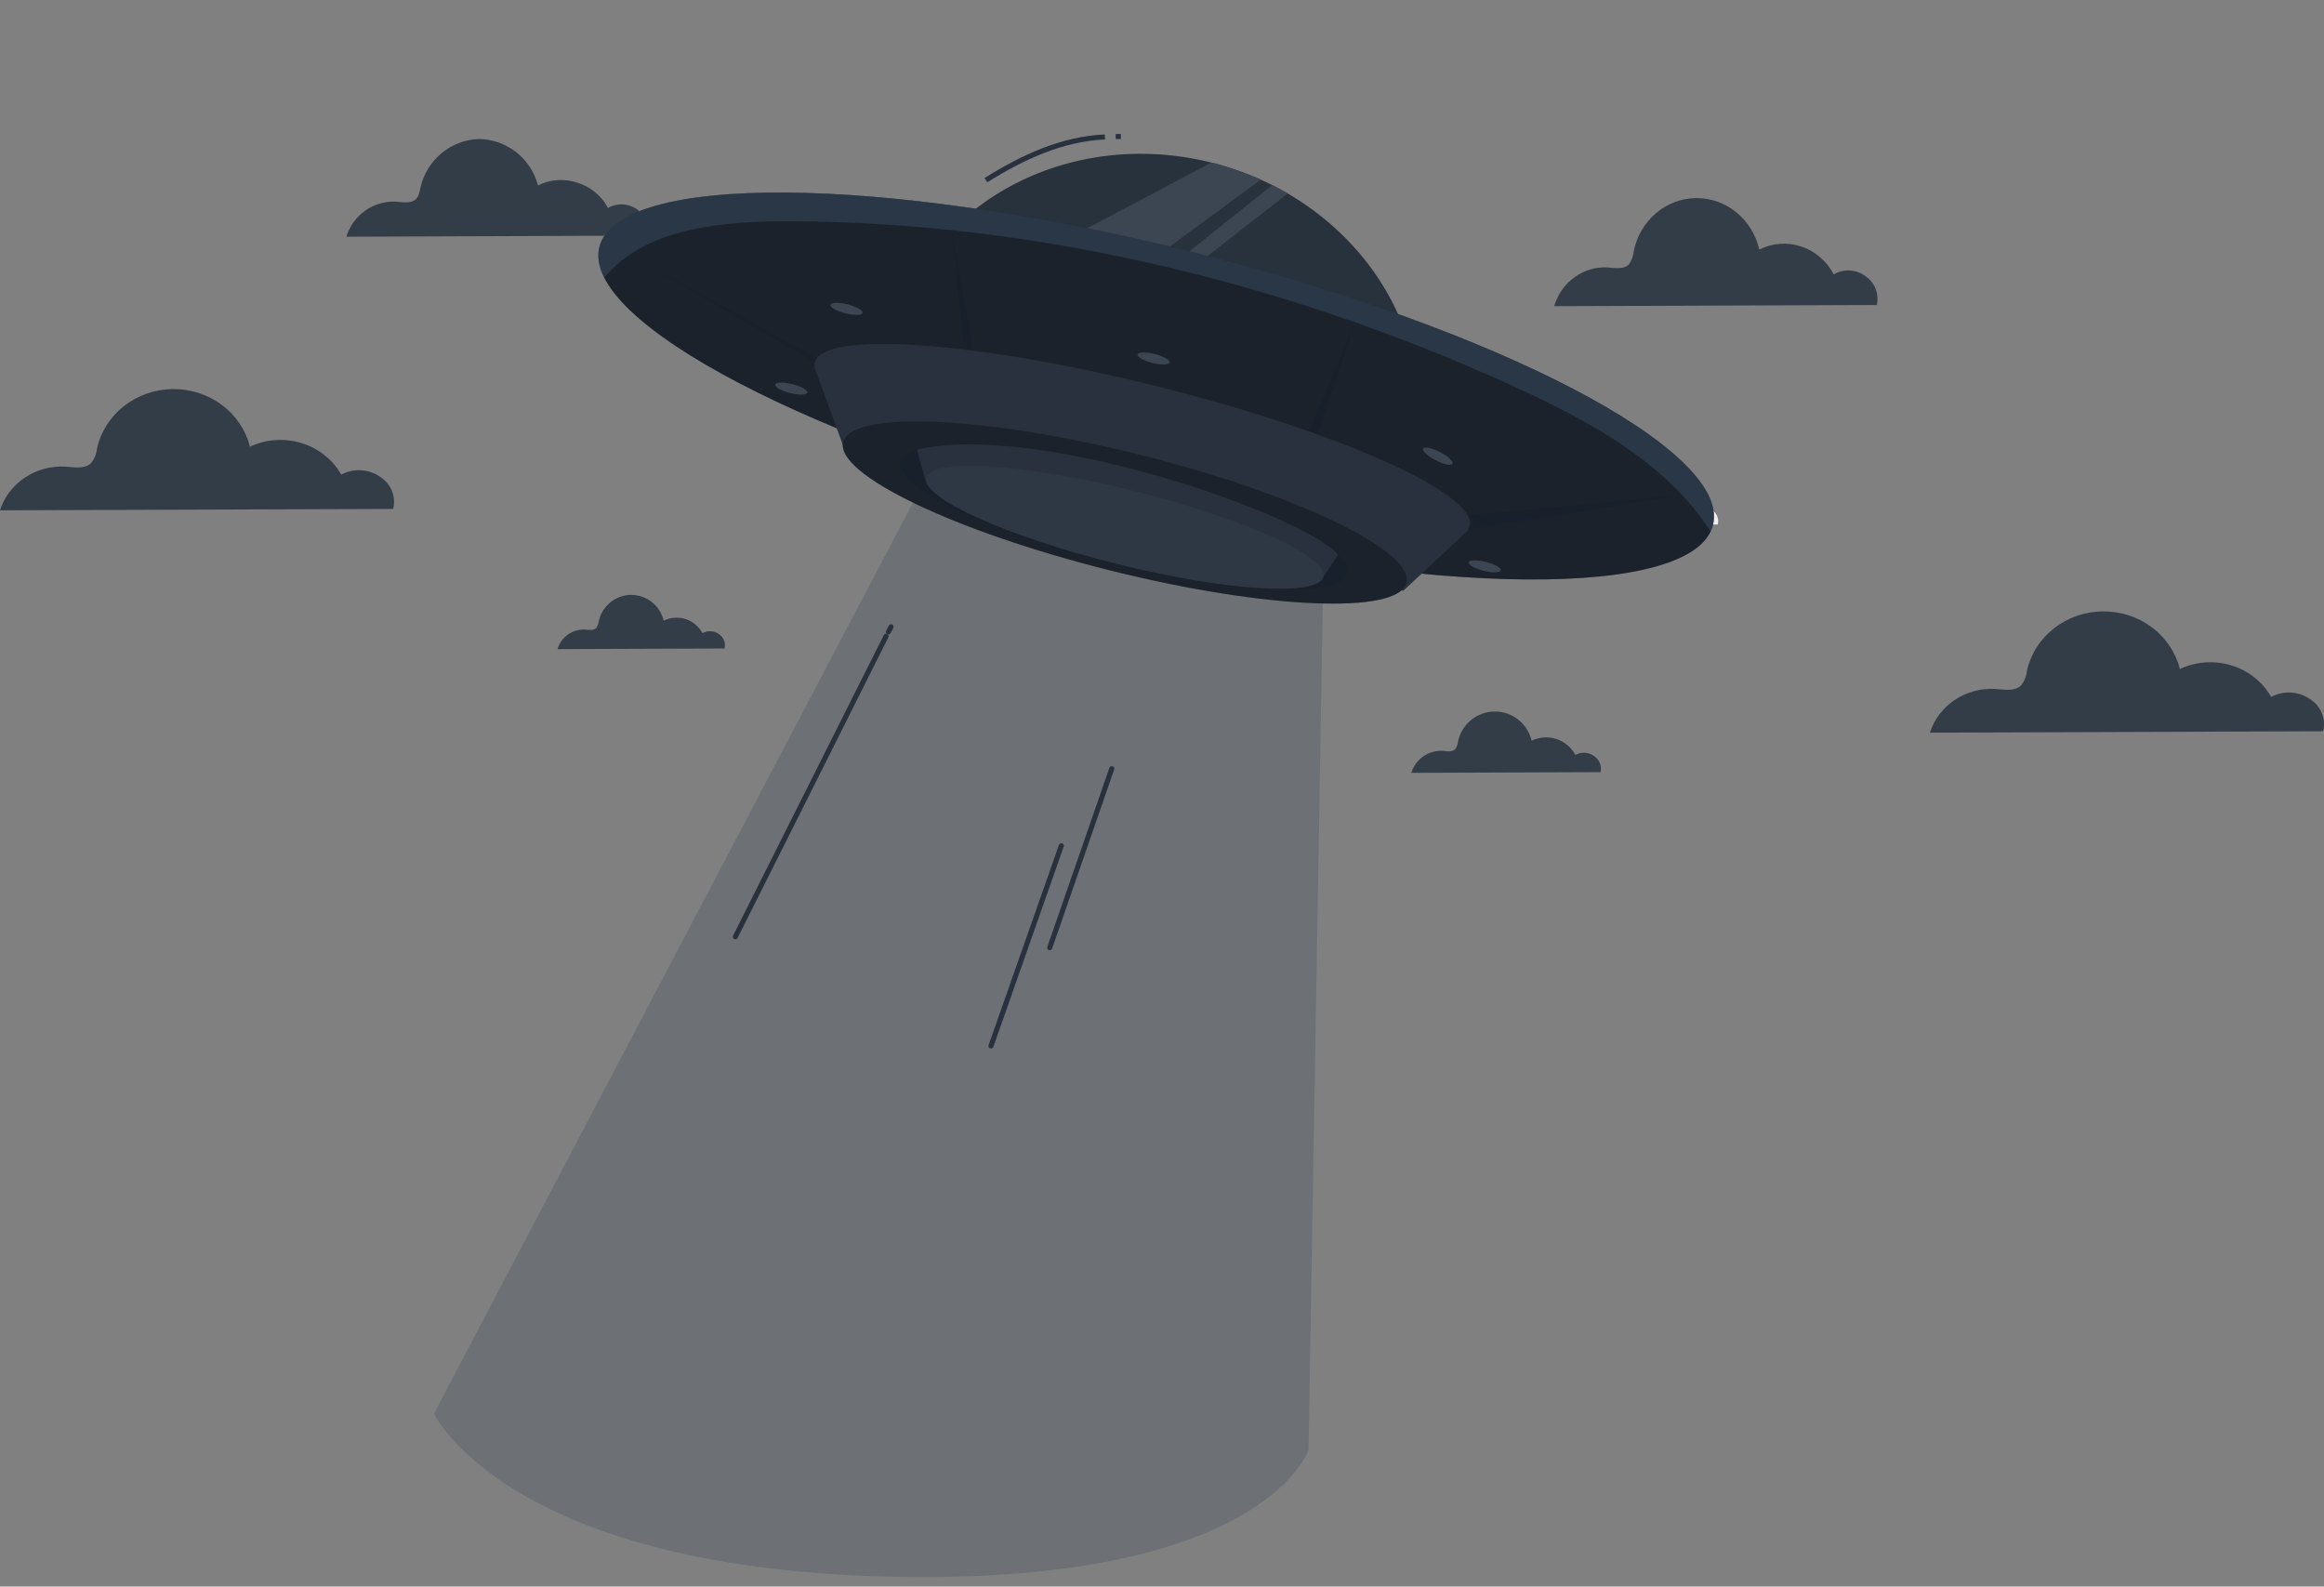 <svg viewBox="0 0 230 157" fill="none" xmlns="http://www.w3.org/2000/svg">
<rect x="0" y="0" width="230" height="157" fill="#808080" stroke="none"/>
<g id="Frame">
<g id="Background complete">
<path id="Vector" d="M157.763 74.817C157.498 74.621 157.183 74.506 156.854 74.486C156.526 74.467 156.199 74.544 155.914 74.707C155.51 73.956 154.835 73.39 154.028 73.127C153.221 72.865 152.345 72.925 151.581 73.296C151.385 72.466 150.913 71.727 150.245 71.202C149.576 70.677 148.75 70.397 147.902 70.407C147.054 70.418 146.234 70.718 145.579 71.26C144.923 71.801 144.47 72.551 144.294 73.386C144.273 73.655 144.176 73.912 144.016 74.127C143.712 74.449 143.206 74.337 142.774 74.301C142.091 74.265 141.415 74.46 140.854 74.854C140.293 75.248 139.878 75.82 139.677 76.479L158.403 76.408C158.471 76.109 158.446 75.796 158.331 75.511C158.217 75.227 158.019 74.984 157.763 74.817Z" fill="#333D48"/>
<path id="Vector_2" d="M63.101 20.754C62.678 20.444 62.175 20.262 61.653 20.231C61.13 20.2 60.61 20.321 60.154 20.58C58.957 18.148 55.626 17.076 53.248 18.358C52.907 17.051 52.149 15.892 51.09 15.061C50.032 14.229 48.731 13.771 47.389 13.755C46.045 13.801 44.754 14.29 43.714 15.147C42.673 16.003 41.941 17.18 41.629 18.496C41.539 18.915 41.482 19.376 41.184 19.682C40.701 20.178 39.904 20.004 39.206 19.955C38.119 19.9 37.044 20.211 36.151 20.839C35.259 21.468 34.6 22.377 34.278 23.424L64.125 23.315C64.384 22.297 63.936 21.389 63.101 20.754Z" fill="#333D48"/>
<path id="Vector_3" d="M71.158 62.754C70.924 62.581 70.645 62.48 70.355 62.463C70.065 62.446 69.776 62.514 69.523 62.657C69.165 61.992 68.566 61.492 67.85 61.263C67.134 61.032 66.358 61.09 65.683 61.424C65.511 60.69 65.095 60.038 64.505 59.573C63.915 59.109 63.185 58.861 62.436 58.87C61.688 58.879 60.964 59.145 60.385 59.623C59.806 60.101 59.406 60.764 59.251 61.501C59.227 61.734 59.142 61.956 59.005 62.145C58.736 62.422 58.288 62.329 57.907 62.3C57.302 62.268 56.704 62.442 56.208 62.792C55.713 63.142 55.347 63.649 55.171 64.233L71.712 64.171C71.775 63.906 71.756 63.628 71.657 63.375C71.558 63.121 71.384 62.904 71.158 62.754Z" fill="#333D48"/>
<path id="Vector_4" d="M37.616 47.183C37.064 46.797 36.408 46.571 35.725 46.533C35.043 46.495 34.364 46.645 33.769 46.966C32.927 45.477 31.517 44.358 29.833 43.843C28.149 43.328 26.322 43.458 24.736 44.204C24.326 42.564 23.346 41.106 21.957 40.069C20.568 39.033 18.852 38.48 17.091 38.501C15.331 38.522 13.63 39.115 12.268 40.185C10.906 41.254 9.965 42.735 9.597 44.385C9.55 44.908 9.349 45.408 9.018 45.827C8.385 46.447 7.339 46.238 6.436 46.173C5.013 46.103 3.606 46.49 2.44 47.275C1.273 48.059 0.414 49.194 -0.001 50.5L38.91 50.363C39.062 49.77 39.019 49.146 38.787 48.577C38.556 48.008 38.147 47.521 37.616 47.183Z" fill="#333D48"/>
<path id="Vector_5" d="M169.453 50.478C169.219 50.306 168.94 50.206 168.651 50.188C168.362 50.171 168.073 50.238 167.821 50.382C167.462 49.717 166.863 49.218 166.147 48.988C165.432 48.758 164.655 48.815 163.981 49.148C163.807 48.415 163.39 47.764 162.799 47.301C162.209 46.838 161.48 46.591 160.731 46.6C159.983 46.61 159.26 46.875 158.681 47.352C158.102 47.83 157.702 48.492 157.546 49.228C157.526 49.462 157.44 49.686 157.299 49.873C157.034 50.15 156.586 50.056 156.205 50.027C155.599 49.996 155.001 50.169 154.505 50.519C154.008 50.869 153.643 51.376 153.466 51.96L170.006 51.902C170.071 51.636 170.053 51.357 169.954 51.102C169.855 50.847 169.68 50.629 169.453 50.478Z" fill="#F0F0F0"/>
<path id="Vector_6" d="M184.638 27.346C184.185 27.001 183.646 26.8 183.086 26.766C182.526 26.732 181.968 26.866 181.479 27.153C180.789 25.839 179.639 24.851 178.268 24.393C176.897 23.936 175.409 24.044 174.112 24.695C173.778 23.231 172.975 21.93 171.835 21.004C170.695 20.078 169.286 19.583 167.839 19.602C166.393 19.62 164.996 20.149 163.877 21.104C162.759 22.058 161.986 23.379 161.687 24.851C161.65 25.325 161.485 25.779 161.212 26.161C160.712 26.68 159.832 26.524 159.093 26.462C157.927 26.4 156.775 26.743 155.818 27.438C154.862 28.132 154.155 29.139 153.81 30.298L185.743 30.178C185.862 29.645 185.821 29.087 185.623 28.58C185.425 28.073 185.081 27.641 184.638 27.346Z" fill="#333D48"/>
</g>
<path id="Vector_7" d="M228.616 69.183C228.064 68.797 227.408 68.571 226.726 68.533C226.044 68.495 225.365 68.645 224.77 68.966C223.928 67.477 222.517 66.358 220.833 65.843C219.149 65.328 217.323 65.458 215.736 66.204C215.326 64.564 214.346 63.106 212.957 62.069C211.568 61.033 209.852 60.48 208.092 60.501C206.331 60.522 204.631 61.115 203.269 62.185C201.907 63.254 200.965 64.735 200.598 66.385C200.551 66.908 200.35 67.408 200.018 67.827C199.386 68.447 198.34 68.238 197.436 68.173C196.013 68.103 194.607 68.49 193.44 69.275C192.274 70.059 191.415 71.194 191 72.5L229.911 72.363C230.063 71.77 230.02 71.146 229.788 70.577C229.556 70.008 229.147 69.521 228.616 69.183Z" fill="#333D48"/>
<g id="Alien Spaceship">
<path id="Vector_8" opacity="0.3" d="M91.639 47.295L42.952 139.883C42.952 139.883 49.999 155 87.499 156C124.999 157 129.499 143.5 129.499 143.5L130.956 57.108" fill="#404B59"/>
<path id="Vector_9" d="M87.694 62.955L72.777 92.698" stroke="#28313D" stroke-width="0.5" stroke-linecap="round" stroke-linejoin="round"/>
<path id="Vector_10" d="M87.915 62.537C88.155 62.089 87.95 62.476 88.187 62.024" stroke="#28313D" stroke-width="0.5" stroke-linecap="round" stroke-linejoin="round"/>
<path id="Vector_11" d="M105.039 83.693L98.074 103.505" stroke="#28313D" stroke-width="0.5" stroke-linecap="round" stroke-linejoin="round"/>
<path id="Vector_12" d="M103.89 93.783C105.934 87.876 107.98 81.97 110.029 76.064" stroke="#28313D" stroke-width="0.5" stroke-linecap="round" stroke-linejoin="round"/>
<path id="Vector_13" d="M119.885 16.087C105.702 12.548 91.609 20.154 88.411 33.078L139.79 45.898C142.988 32.974 134.081 19.63 119.885 16.087Z" fill="#28323D"/>
<path id="Vector_14" d="M119.89 16.081L107.186 22.808L115.79 24.371L124.791 17.775C124.791 17.775 121.545 16.445 119.89 16.081Z" fill="#3C4552"/>
<path id="Vector_15" d="M111.124 51.525C141.558 59.117 167.707 59.306 169.529 51.947C171.35 44.588 148.155 32.467 117.721 24.875C87.286 17.282 61.138 17.093 59.316 24.452C57.494 31.812 80.69 43.932 111.124 51.525Z" fill="#28313D"/>
<path id="Vector_16" opacity="0.3" d="M111.124 51.525C141.558 59.117 167.707 59.306 169.529 51.947C171.35 44.588 148.155 32.467 117.721 24.875C87.286 17.282 61.138 17.093 59.316 24.452C57.494 31.812 80.69 43.932 111.124 51.525Z" fill="black"/>
<path id="Vector_17" d="M111.612 49.681C129.509 54.145 144.654 55.197 145.438 52.03C146.222 48.863 132.349 42.677 114.451 38.213C96.553 33.748 81.409 32.697 80.625 35.864C79.841 39.03 93.714 45.217 111.612 49.681Z" fill="#28313D"/>
<path id="Vector_18" d="M80.611 36.358L83.652 44.679L138.887 58.456L145.341 52.43L113.193 40.706L80.611 36.358Z" fill="#28313D"/>
<path id="Vector_19" d="M109.9 56.454C125.296 60.294 138.412 60.84 139.196 57.672C139.98 54.505 128.135 48.825 112.74 44.984C97.344 41.144 84.228 40.598 83.444 43.765C82.66 46.933 94.505 52.613 109.9 56.454Z" fill="#28313D"/>
<path id="Vector_20" opacity="0.3" d="M109.9 56.454C125.296 60.294 138.412 60.84 139.196 57.672C139.98 54.505 128.135 48.825 112.74 44.984C97.344 41.144 84.228 40.598 83.444 43.765C82.66 46.933 94.505 52.613 109.9 56.454Z" fill="black"/>
<path id="Vector_21" opacity="0.3" d="M110.072 55.758C122.289 58.806 132.697 59.238 133.32 56.724C133.942 54.211 124.543 49.703 112.326 46.655C100.109 43.608 89.701 43.175 89.079 45.689C88.457 48.203 97.856 52.711 110.072 55.758Z" fill="#0E1D2C"/>
<path id="Vector_22" d="M90.728 44.481L91.725 47.954L130.854 57.252L132.43 54.882C128.927 50.943 103.019 41.747 90.728 44.481Z" fill="#28313D"/>
<path id="Vector_23" d="M110.427 55.778C121.28 58.485 130.477 59.068 130.969 57.081C131.461 55.093 123.062 51.287 112.209 48.58C101.356 45.873 92.159 45.29 91.667 47.277C91.175 49.265 99.574 53.071 110.427 55.778Z" fill="#28313D"/>
<path id="Vector_24" opacity="0.3" d="M110.427 55.778C121.28 58.485 130.477 59.068 130.969 57.081C131.461 55.093 123.062 51.287 112.209 48.58C101.356 45.873 92.159 45.29 91.667 47.277C91.175 49.265 99.574 53.071 110.427 55.778Z" fill="#3F4854"/>
<g id="Group" opacity="0.3">
<path id="Vector_25" d="M117.71 24.871C87.272 17.278 61.133 17.087 59.312 24.44C59.081 25.376 59.259 26.414 59.819 27.497C63.774 22.522 71.624 21.877 78.235 21.893C103.256 21.981 128.656 28.317 151.32 38.94C158.213 42.173 165.281 46.271 169.289 52.607C169.392 52.394 169.472 52.171 169.53 51.942C171.348 44.598 148.148 32.464 117.71 24.871Z" fill="#476888"/>
</g>
<path id="Vector_26" opacity="0.3" d="M80.631 35.872L62.346 25.223L80.847 35.438L80.631 35.872Z" fill="#0E1D2C"/>
<path id="Vector_27" opacity="0.3" d="M94.228 22.77L95.411 34.589L96.321 34.7L94.228 22.77Z" fill="#0E1D2C"/>
<path id="Vector_28" opacity="0.3" d="M129.517 42.674L134.158 31.771L130.436 42.976L129.517 42.674Z" fill="#0E1D2C"/>
<path id="Vector_29" opacity="0.3" d="M145.339 52.412L166.473 48.987L145.253 50.987C145.253 50.987 146.125 51.676 145.339 52.412Z" fill="#0E1D2C"/>
<path id="Vector_30" d="M117.729 24.854L125.925 18.314L127.45 19.139L119.499 25.339L117.729 24.854Z" fill="#3C4552"/>
<path id="Vector_31" d="M83.67 31.007C84.547 31.226 85.307 31.204 85.367 30.959C85.428 30.715 84.766 30.339 83.89 30.12C83.013 29.901 82.254 29.923 82.193 30.168C82.132 30.412 82.794 30.788 83.67 31.007Z" fill="#3C4552"/>
<path id="Vector_32" d="M115.752 35.869C115.692 36.113 114.931 36.135 114.055 35.917C113.179 35.698 112.518 35.321 112.578 35.078C112.638 34.834 113.398 34.815 114.274 35.033C115.15 35.252 115.812 35.626 115.752 35.869Z" fill="#3C4552"/>
<path id="Vector_33" d="M148.528 56.437C148.468 56.681 147.707 56.703 146.831 56.485C145.955 56.266 145.294 55.889 145.354 55.645C145.414 55.402 146.174 55.383 147.05 55.601C147.926 55.82 148.589 56.194 148.528 56.437Z" fill="#3C4552"/>
<path id="Vector_34" d="M143.752 45.893C143.637 46.117 142.89 45.964 142.09 45.548C141.289 45.133 140.724 44.617 140.838 44.394C140.953 44.17 141.696 44.326 142.501 44.739C143.306 45.152 143.864 45.669 143.752 45.893Z" fill="#3C4552"/>
<path id="Vector_35" d="M79.897 38.85C79.836 39.096 79.076 39.116 78.2 38.897C77.324 38.679 76.659 38.304 76.72 38.057C76.781 37.81 77.54 37.794 78.419 38.014C79.298 38.233 79.957 38.606 79.897 38.85Z" fill="#3C4552"/>
<path id="Vector_36" d="M97.573 17.826C101.232 15.541 105.121 13.739 109.35 13.554" stroke="#28313D" stroke-width="0.5" stroke-miterlimit="10"/>
<path id="Vector_37" d="M110.418 13.51L110.93 13.505" stroke="#28313D" stroke-width="0.5" stroke-miterlimit="10"/>
</g>
</g>
</svg>
